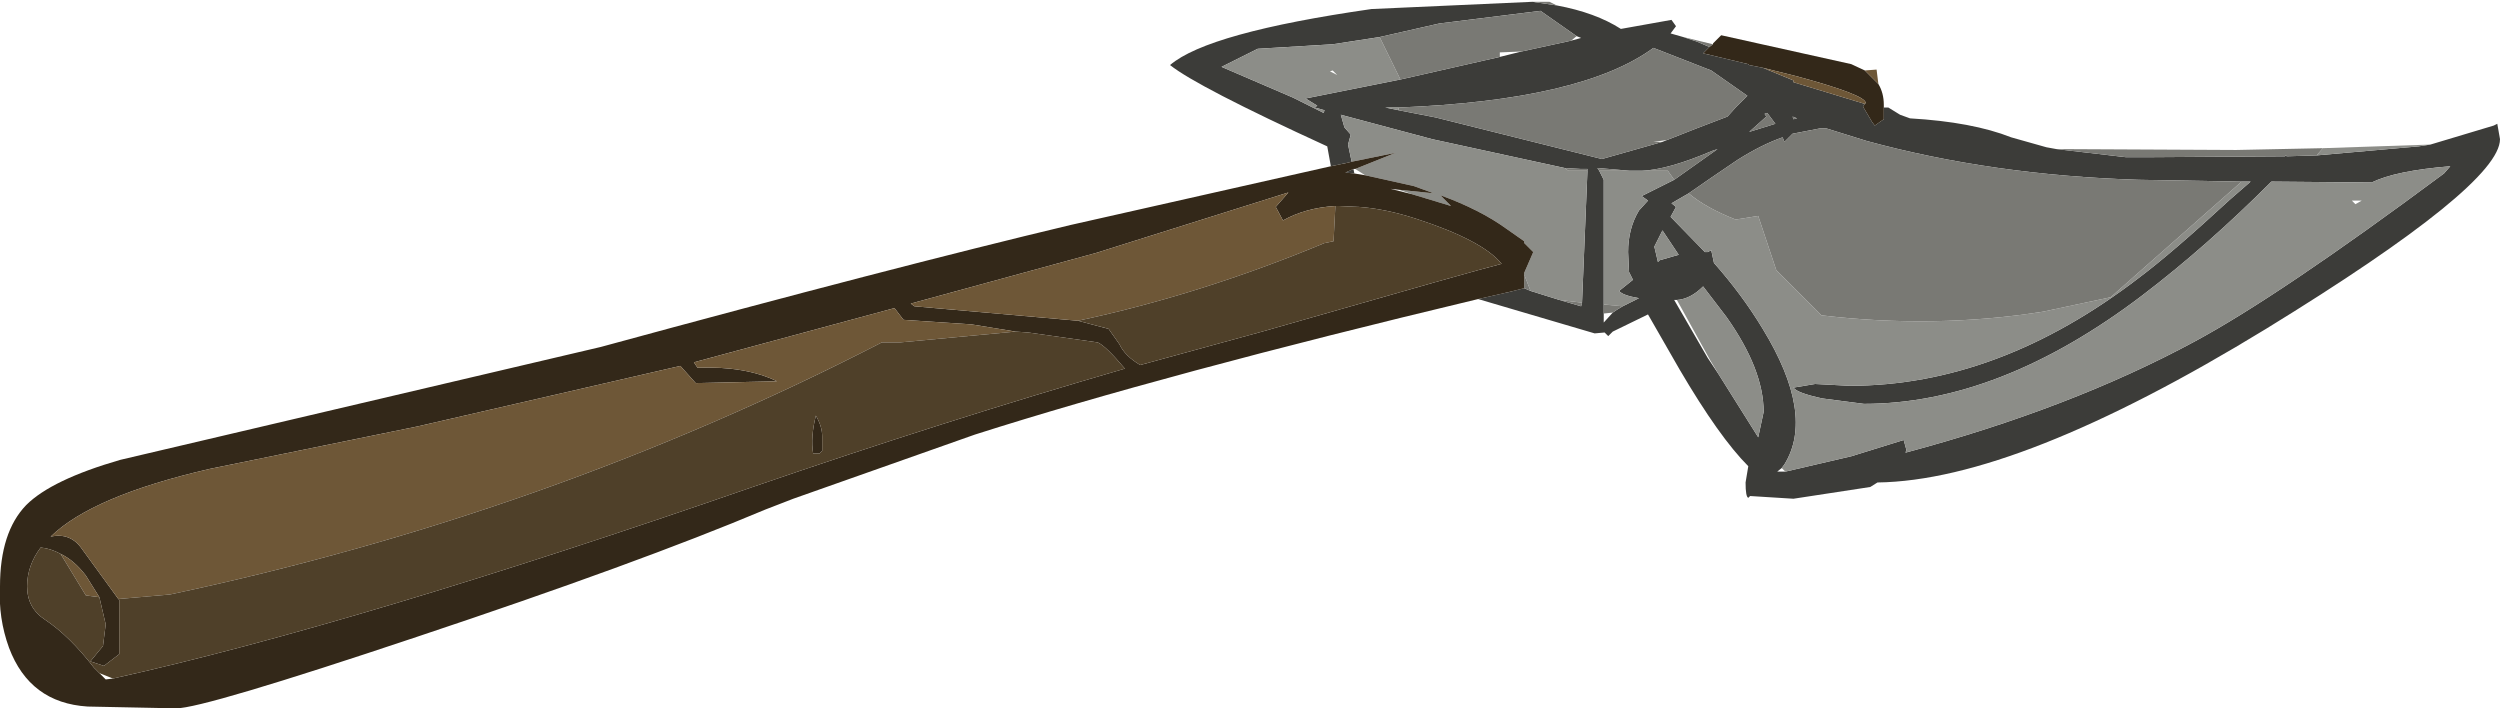 <?xml version="1.0" encoding="UTF-8" standalone="no"?>
<svg xmlns:ffdec="https://www.free-decompiler.com/flash" xmlns:xlink="http://www.w3.org/1999/xlink" ffdec:objectType="frame" height="39.2px" width="138.35px" xmlns="http://www.w3.org/2000/svg">
  <g transform="matrix(1.0, 0.0, 0.0, 1.0, 0.0, -0.05)">
    <use ffdec:characterId="947" height="39.2" transform="matrix(1.0, 0.0, 0.0, 1.0, 0.0, 0.05)" width="138.35" xlink:href="#shape0"/>
  </g>
  <defs>
    <g id="shape0" transform="matrix(1.0, 0.0, 0.0, 1.0, 0.0, -0.05)">
      <path d="M98.8 26.15 L102.45 25.3 105.35 24.4 105.5 24.95 105.45 25.1 Q114.6 22.65 121.45 18.95 126.1 16.45 135.25 9.65 L135.6 9.25 Q132.55 9.5 131.25 10.15 L125.7 10.1 Q122.1 13.7 118.55 16.4 110.65 22.4 103.15 22.4 L100.85 22.1 Q99.45 21.8 99.25 21.5 L100.45 21.3 102.35 21.4 Q110.6 21.4 118.4 15.4 120.2 14.05 123.4 11.1 L124.55 10.1 124.05 10.1 118.35 10.0 Q110.25 9.75 103.3 7.85 L101.05 7.15 100.75 7.15 99.2 7.45 98.75 7.9 98.65 7.65 Q97.5 8.05 96.15 8.9 94.45 10.05 93.45 10.75 L92.5 11.3 92.75 11.5 92.45 12.05 94.35 14.0 94.5 14.0 94.7 13.9 94.85 14.6 Q96.4 16.35 97.55 18.25 100.45 23.0 98.75 25.75 L98.6 25.95 98.35 26.15 98.8 26.15 M128.2 8.65 L133.85 8.15 134.5 8.05 138.0 7.0 138.2 6.9 138.35 7.75 Q138.35 10.3 125.4 18.25 111.65 26.65 103.9 26.75 L103.5 27.0 99.25 27.65 96.85 27.5 96.75 27.6 Q96.6 27.55 96.6 26.75 L96.75 25.85 Q95.15 24.25 92.95 20.5 L91.2 17.45 89.25 18.4 89.0 18.65 88.8 18.45 88.25 18.5 81.8 16.6 83.55 16.2 84.35 16.0 84.7 16.15 86.3 16.65 87.5 17.0 87.55 16.8 87.85 9.5 87.85 9.4 87.5 9.4 86.6 9.35 79.25 7.75 74.2 6.4 74.4 7.1 74.75 7.5 74.6 8.05 74.8 9.0 74.6 9.05 73.65 9.25 73.45 8.15 Q66.25 4.85 64.75 3.65 66.85 1.85 75.9 0.55 L84.8 0.15 86.15 0.35 Q88.3 0.75 89.7 1.65 L92.5 1.15 92.75 1.5 92.45 1.9 93.15 2.1 93.9 2.35 94.6 2.65 94.25 3.0 96.75 3.6 96.8 3.65 97.55 3.8 99.25 4.5 99.25 4.6 103.2 5.8 103.1 5.95 103.6 6.8 103.75 7.0 104.1 6.75 104.25 6.65 104.25 6.0 104.5 6.0 105.15 6.4 105.7 6.6 Q109.15 6.8 111.3 7.65 L113.25 8.2 113.8 8.3 117.65 8.75 118.85 8.75 126.45 8.7 126.5 8.65 126.55 8.7 128.2 8.65 M92.25 7.8 L93.9 7.15 95.6 6.5 96.05 6.0 96.7 5.35 94.7 3.95 91.5 2.7 Q87.55 5.6 77.4 6.0 L76.65 6.0 77.4 6.15 79.45 6.55 88.65 8.85 92.0 7.9 92.25 7.8 M92.65 10.0 L95.05 8.3 94.75 8.4 Q92.3 9.45 90.85 9.5 L90.2 9.5 88.45 9.35 88.4 9.35 88.5 9.5 88.75 10.0 88.75 16.9 88.75 17.4 88.75 17.9 89.25 17.35 Q89.45 17.2 89.8 17.0 L90.6 16.6 90.7 16.55 Q89.8 16.4 89.6 16.15 L90.35 15.55 90.35 15.5 90.15 15.1 90.1 14.0 Q90.1 12.7 90.7 11.7 L91.2 11.15 90.85 10.9 92.65 10.0 M99.45 6.6 L99.2 6.5 99.25 6.65 99.45 6.6 M97.75 6.5 L96.8 7.35 98.25 6.9 97.8 6.3 97.65 6.35 97.75 6.5 M86.95 2.3 L87.5 2.15 87.25 2.05 85.25 0.65 79.65 1.35 76.35 2.1 73.75 2.5 69.6 2.75 67.6 3.75 71.55 5.45 73.25 6.3 73.3 6.15 72.75 6.0 72.9 5.9 72.25 5.5 77.5 4.45 83.0 3.2 84.2 2.9 86.95 2.3 M74.95 9.65 L74.45 9.6 74.9 9.4 74.95 9.65 M92.9 14.15 L92.0 12.8 91.55 13.7 91.75 14.55 91.85 14.45 92.9 14.15 M92.8 16.65 L92.75 16.65 92.65 16.65 94.5 19.85 95.1 20.75 97.3 24.25 97.6 22.85 Q97.6 20.5 95.55 17.6 L94.25 15.9 Q93.55 16.6 92.8 16.65" fill="#3c3c39" fill-rule="evenodd" stroke="none"/>
      <path d="M124.05 10.1 L124.55 10.1 123.4 11.1 Q120.2 14.05 118.4 15.4 110.6 21.4 102.35 21.4 L100.45 21.3 99.25 21.5 Q99.45 21.8 100.85 22.1 L103.15 22.4 Q110.65 22.4 118.55 16.4 122.1 13.7 125.7 10.1 L131.25 10.15 Q132.55 9.5 135.6 9.25 L135.25 9.65 Q126.1 16.45 121.45 18.95 114.6 22.65 105.45 25.1 L105.5 24.95 105.35 24.4 102.45 25.3 98.8 26.15 98.6 25.95 98.75 25.75 Q100.45 23.0 97.55 18.25 96.4 16.35 94.85 14.6 L94.7 13.9 94.5 14.0 94.35 14.0 92.45 12.05 92.75 11.5 92.5 11.3 93.45 10.75 Q94.4 11.55 96.05 12.2 L97.3 12.0 98.3 15.0 100.8 17.5 Q107.05 18.25 113.05 17.3 L116.8 16.5 124.05 10.1 M134.5 8.05 L133.85 8.15 128.2 8.65 128.55 8.25 134.5 8.05 M74.8 9.0 L74.6 8.05 74.75 7.5 74.4 7.1 74.2 6.4 79.25 7.75 86.6 9.35 86.8 9.5 87.85 9.5 87.55 16.8 86.3 16.65 84.7 16.15 84.35 15.25 84.35 15.15 84.85 14.0 84.35 13.5 84.35 13.4 83.35 12.7 Q81.9 11.65 79.7 10.85 L80.3 11.45 78.15 10.8 77.4 10.55 79.35 10.75 78.25 10.35 75.55 9.75 75.0 9.4 77.25 8.5 74.8 9.0 M130.7 11.15 L130.15 11.15 130.35 11.35 130.7 11.15 M77.4 6.0 L77.4 6.15 76.65 6.0 77.4 6.0 M90.85 9.5 L92.3 9.5 92.65 10.0 90.85 10.9 91.2 11.15 90.7 11.7 Q90.1 12.7 90.1 14.0 L90.15 15.1 90.35 15.5 90.35 15.55 89.6 16.15 Q89.8 16.4 90.7 16.55 L90.6 16.6 89.8 17.0 88.75 16.9 88.75 10.0 88.5 9.5 90.2 9.5 90.85 9.5 M77.5 4.45 L72.25 5.5 72.9 5.9 72.75 6.0 73.3 6.15 73.25 6.3 71.55 5.45 67.6 3.75 69.6 2.75 73.75 2.5 76.35 2.1 77.5 4.45 M92.9 14.15 L91.85 14.45 91.75 14.55 91.55 13.7 92.0 12.8 92.9 14.15 M95.1 20.75 L94.65 20.0 92.8 16.65 Q93.55 16.6 94.25 15.9 L95.55 17.6 Q97.6 20.5 97.6 22.85 L97.3 24.25 95.1 20.75 M73.6 4.0 L74.0 4.2 73.75 3.95 73.6 4.0" fill="#8c8d88" fill-rule="evenodd" stroke="none"/>
      <path d="M124.05 10.1 L116.8 16.5 113.05 17.3 Q107.05 18.25 100.8 17.5 L98.3 15.0 97.3 12.0 96.05 12.2 Q94.4 11.55 93.45 10.75 94.45 10.05 96.15 8.9 97.5 8.05 98.65 7.65 L98.75 7.9 99.2 7.45 100.75 7.15 101.05 7.15 103.3 7.85 Q110.25 9.75 118.35 10.0 L124.05 10.1 M128.2 8.65 L126.55 8.7 126.5 8.65 126.45 8.7 118.85 8.75 117.65 8.75 113.8 8.3 123.75 8.35 128.55 8.25 128.2 8.65 M94.6 2.65 L93.9 2.35 93.15 2.1 94.8 2.5 94.6 2.65 M86.15 0.35 L84.8 0.15 85.75 0.15 86.15 0.35 M86.6 9.35 L87.5 9.4 87.85 9.4 87.85 9.5 86.8 9.5 86.6 9.35 M87.55 16.8 L87.5 17.0 86.3 16.65 87.55 16.8 M84.7 16.15 L84.35 16.0 84.35 15.25 84.7 16.15 M77.4 6.0 Q87.55 5.6 91.5 2.7 L94.7 3.95 96.7 5.35 96.05 6.0 95.6 6.5 93.9 7.15 92.25 7.8 91.5 7.9 92.0 7.9 88.65 8.85 79.45 6.55 77.4 6.15 77.4 6.0 M90.85 9.5 Q92.3 9.45 94.75 8.4 L95.05 8.3 92.65 10.0 92.3 9.5 90.85 9.5 M89.8 17.0 Q89.45 17.2 89.25 17.35 L88.75 17.4 88.75 16.9 89.8 17.0 M88.5 9.5 L88.4 9.35 88.45 9.35 90.2 9.5 88.5 9.5 M97.75 6.5 L97.65 6.35 97.8 6.3 98.25 6.9 96.8 7.35 97.75 6.5 M99.45 6.6 L99.25 6.65 99.2 6.5 99.45 6.6 M86.95 2.3 L84.2 2.9 83.0 2.95 83.0 3.2 77.5 4.45 76.35 2.1 79.65 1.35 85.25 0.65 87.25 2.05 86.95 2.3" fill="#797974" fill-rule="evenodd" stroke="none"/>
      <path d="M104.25 6.0 L104.25 6.65 104.1 6.75 103.75 7.0 103.6 6.8 103.1 5.95 103.2 5.8 103.25 5.75 Q103.25 5.3 99.35 4.25 L97.55 3.8 96.8 3.65 96.75 3.6 94.25 3.0 94.6 2.65 94.8 2.5 94.8 2.45 95.25 2.0 102.45 3.6 103.2 3.95 103.95 4.7 Q104.25 5.2 104.25 5.85 L104.25 6.0 M73.65 9.25 L74.6 9.05 74.8 9.0 77.25 8.5 75.0 9.4 74.9 9.4 74.45 9.6 74.95 9.65 75.55 9.75 78.25 10.35 79.35 10.75 77.4 10.55 76.95 10.5 78.15 10.8 80.3 11.45 79.7 10.85 Q81.9 11.65 83.35 12.7 L84.35 13.4 84.35 13.5 84.85 14.0 84.35 15.15 84.35 15.25 84.35 16.0 83.55 16.2 81.8 16.6 Q64.45 20.75 53.95 24.1 L43.9 27.65 42.35 28.25 Q35.35 31.2 23.05 35.3 11.25 39.25 9.75 39.25 L4.85 39.15 Q1.65 38.95 0.5 35.9 -0.1 34.25 0.0 32.5 0.0 29.5 1.45 28.0 2.85 26.6 6.65 25.5 L33.25 19.25 Q49.4 14.85 59.25 12.5 L73.65 9.25 M83.1 14.65 Q82.05 13.35 78.35 12.15 76.65 11.6 75.2 11.5 L74.1 11.45 73.9 11.45 Q72.25 11.55 71.0 12.25 L70.6 11.5 71.3 10.7 60.65 14.05 50.4 16.85 50.6 17.0 59.65 17.8 61.35 18.25 61.95 19.1 Q62.25 19.75 63.1 20.25 L69.85 18.4 79.3 15.7 81.8 15.0 83.1 14.65 M6.25 37.6 Q19.75 34.6 41.65 27.0 52.25 23.35 62.25 20.45 61.2 19.2 60.75 19.0 L56.9 18.45 56.2 18.4 53.75 18.0 50.0 17.75 49.5 17.1 38.4 20.1 38.6 20.4 Q41.25 20.3 43.0 21.15 L38.5 21.25 37.65 20.3 23.1 23.65 11.6 26.0 Q5.1 27.5 2.8 29.75 3.9 29.5 4.55 30.45 L6.55 33.2 6.6 33.25 6.6 36.25 5.75 36.9 5.0 36.65 5.7 35.8 5.85 34.6 5.5 33.1 4.75 31.9 Q4.1 31.05 3.35 30.7 2.8 30.4 2.25 30.35 1.5 31.35 1.5 32.5 1.5 33.7 2.5 34.35 3.85 35.25 5.2 37.0 L5.5 37.3 5.85 37.65 6.25 37.6 M45.5 24.2 L45.5 25.0 45.35 25.15 45.0 25.15 Q44.85 24.25 45.15 23.05 45.5 23.65 45.5 24.2" fill="#332819" fill-rule="evenodd" stroke="none"/>
      <path d="M103.2 5.8 L99.25 4.6 99.25 4.5 97.55 3.8 99.35 4.25 Q103.25 5.3 103.25 5.75 L103.2 5.8 M103.2 3.95 L103.85 3.9 103.95 4.7 103.2 3.95 M73.9 11.45 L73.8 13.4 73.3 13.5 Q66.45 16.35 59.65 17.8 L50.6 17.0 50.4 16.85 60.65 14.05 71.3 10.7 70.6 11.5 71.0 12.25 Q72.25 11.55 73.9 11.45 M56.2 18.4 L49.8 19.0 48.8 19.0 Q30.35 28.5 9.4 32.95 L6.55 33.2 4.55 30.45 Q3.9 29.5 2.8 29.75 5.1 27.5 11.6 26.0 L23.1 23.65 37.65 20.3 38.5 21.25 43.0 21.15 Q41.25 20.3 38.6 20.4 L38.4 20.1 49.5 17.1 50.0 17.75 53.75 18.0 56.2 18.4 M5.5 33.1 L4.75 33.0 3.35 30.7 Q4.1 31.05 4.75 31.9 L5.5 33.1" fill="#6e5737" fill-rule="evenodd" stroke="none"/>
      <path d="M73.9 11.45 L74.1 11.45 75.2 11.5 Q76.65 11.6 78.35 12.15 82.05 13.35 83.1 14.65 L81.8 15.0 79.3 15.7 69.85 18.4 63.1 20.25 Q62.25 19.75 61.95 19.1 L61.35 18.25 59.65 17.8 Q66.45 16.35 73.3 13.5 L73.8 13.4 73.9 11.45 M56.2 18.4 L56.9 18.45 60.75 19.0 Q61.2 19.2 62.25 20.45 52.25 23.35 41.65 27.0 19.75 34.6 6.25 37.6 L5.5 37.3 5.2 37.0 Q3.85 35.25 2.5 34.35 1.5 33.7 1.5 32.5 1.5 31.35 2.25 30.35 2.8 30.4 3.35 30.7 L4.75 33.0 5.5 33.1 5.85 34.6 5.7 35.8 5.0 36.65 5.75 36.9 6.6 36.25 6.6 33.25 6.55 33.2 9.4 32.95 Q30.35 28.5 48.8 19.0 L49.8 19.0 56.2 18.4 M45.5 24.2 Q45.5 23.65 45.15 23.05 44.85 24.25 45.0 25.15 L45.35 25.15 45.5 25.0 45.5 24.2" fill="#4f4029" fill-rule="evenodd" stroke="none"/>
    </g>
  </defs>
</svg>
